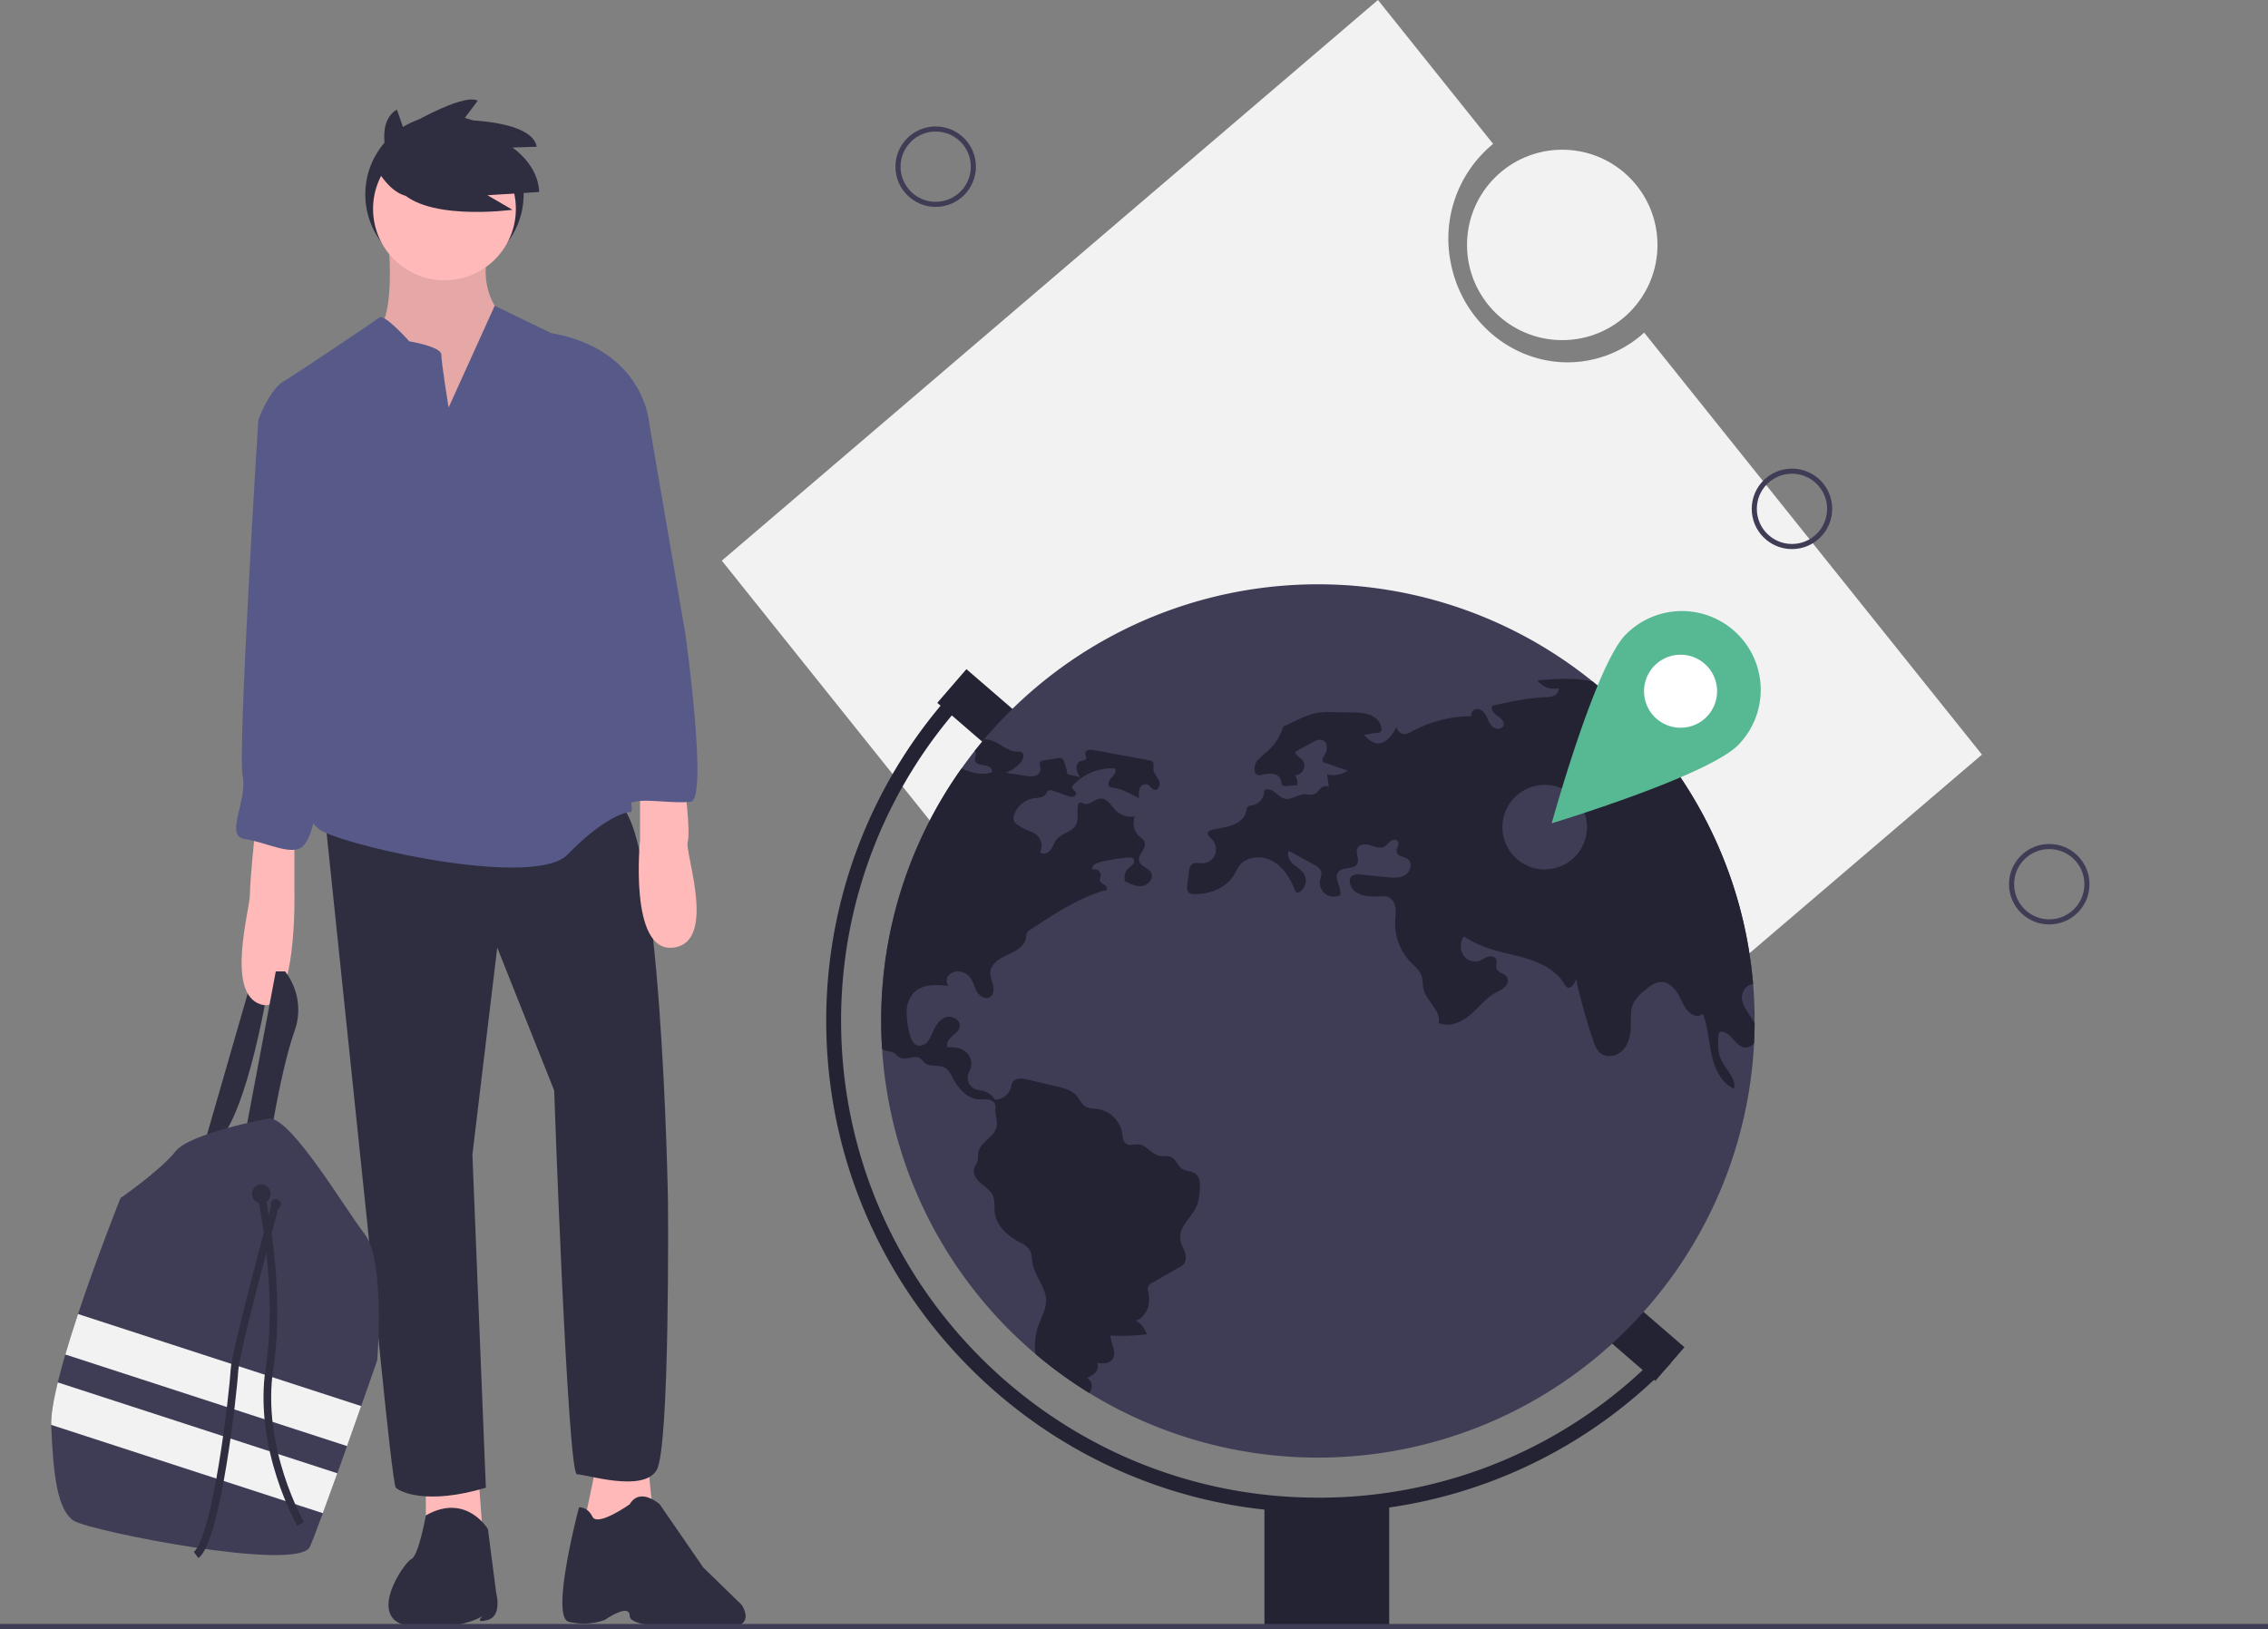 <svg id="b68b2dea-431f-4b15-9350-961d32a371b9" data-name="Layer 1" xmlns="http://www.w3.org/2000/svg" width="888" height="637.962" viewBox="0 0 888 637.962"><rect x="0" y="0" width="888" height="637.962" fill="#808080" stroke="none"/><title>adventure</title><circle cx="174.023" cy="76.131" r="30.997" fill="#2f2e41"/><path d="M235.615,580.545l19.044-66.045,6.483,2.026s-7.699,49.433-19.854,61.993Z" transform="translate(-156 -131.237)" fill="#2f2e41"/><path d="M308.143,226.007s2.431,25.932-3.241,33.225,3.647,21.475,3.647,21.475l17.018,20.259,25.122-11.345,3.647-21.07-2.431-14.587s-8.509-8.509-4.862-23.906S308.143,226.007,308.143,226.007Z" transform="translate(-156 -131.237)" fill="#ffb9b9"/><path d="M308.143,226.007s2.431,25.932-3.241,33.225,3.647,21.475,3.647,21.475l17.018,20.259,25.122-11.345,3.647-21.07-2.431-14.587s-8.509-8.509-4.862-23.906S308.143,226.007,308.143,226.007Z" transform="translate(-156 -131.237)" opacity="0.1"/><polygon points="166.73 579.778 166.73 596.39 189.015 600.847 186.989 573.295 166.73 579.778" fill="#ffb9b9"/><polygon points="233.586 573.295 228.723 596.39 238.448 603.278 255.466 590.718 253.44 570.863 233.586 573.295" fill="#ffb9b9"/><path d="M347.041,730.058s-8.509-14.383-24.311-5.368c0,0-2.836,15.903-5.673,17.118s-18.639,24.311,0,26.337,27.958-4.052,27.958-4.052-3.647,3.138,2.026,1.517,3.241-10.535,3.241-10.535Z" transform="translate(-156 -131.237)" fill="#2f2e41"/><path d="M402.551,720.334s-12.561,8.914-14.587,4.862-5.267-3.647-5.267-3.647-11.345,42.768-4.052,44.794A24.584,24.584,0,0,0,392.827,765.611s9.724-6.81,9.724-1.543,27.147,4.888,38.493,4.483,5.267-8.914,5.267-8.914l-14.992-14.587-17.018-24.716S406.603,713.446,402.551,720.334Z" transform="translate(-156 -131.237)" fill="#2f2e41"/><path d="M283.022,449.264l17.018,163.29s9.319,99.676,10.94,101.297,12.156,6.888,35.251,0l-5.267-130.47,9.724-81.037,22.285,55.916s5.267,150.324,8.914,150.324,25.932,7.293,31.199-1.621,4.457-104.943,4.457-104.943-2.431-151.54-20.259-156.402S283.022,449.264,283.022,449.264Z" transform="translate(-156 -131.237)" fill="#2f2e41"/><circle cx="174.023" cy="81.804" r="27.958" fill="#ffb9b9"/><path d="M331.644,290.836s-2.836-17.423-2.836-20.665-12.561-5.267-12.561-5.267-9.724-10.94-11.75-9.319-32.82,22.285-37.682,25.122-10.13,14.992-9.724,15.802,25.527,53.485,25.527,53.485,10.94,32.415,3.241,49.433-17.423,50.648-3.241,57.536,83.063,21.88,95.624,8.914,21.475-16.613,24.716-16.613-13.371-56.321-9.724-61.588-1.621-38.087-1.621-38.087l18.639-52.269s-1.621-29.173-38.493-35.656L349.699,250.968Z" transform="translate(-156 -131.237)" fill="#575a89"/><path d="M255.874,456.558s-2.026,19.449-2.026,25.122-9.724,38.898,4.457,42.95,12.966-44.165,12.966-44.165V455.747Z" transform="translate(-156 -131.237)" fill="#ffb9b9"/><path d="M424.026,438.324s2.431,18.639,1.216,22.69,11.75,39.303-5.673,41.329-12.966-42.139-12.966-42.139v-21.88Z" transform="translate(-156 -131.237)" fill="#ffb9b9"/><path d="M252.227,574.062l11.75-62.399h3.647a24.543,24.543,0,0,1,3.647,23.501c-4.862,13.776-8.914,38.898-8.914,38.898Z" transform="translate(-156 -131.237)" fill="#2f2e41"/><path d="M263.167,291.647l-6.078,4.862s-8.104,128.849-6.078,138.574-7.293,23.501.81,24.716,17.828,6.483,22.285,3.241,5.267-14.992,6.888-17.828,4.457-36.467,4.457-36.467,8.509-33.63,3.241-58.752-10.13-50.648-10.13-50.648Z" transform="translate(-156 -131.237)" fill="#575a89"/><path d="M391.611,281.517,410.25,297.319l14.182,82.658s8.914,64.425,2.026,65.235-17.423-1.216-21.88,0-8.104-2.026-8.104-2.026-4.862-25.932-4.862-26.337S388.37,386.866,388.37,386.866l-4.052-33.225,6.078-36.467Z" transform="translate(-156 -131.237)" fill="#575a89"/><path d="M303.686,664.013s-2.634,7.565-6.264,17.865c-1.686,4.789-3.586,10.174-5.543,15.665-1.26,3.549-2.54,7.143-3.801,10.652-2.01,5.612-3.963,11.001-5.669,15.628-2.253,6.106-4.08,10.891-5.061,13.124-4.457,10.13-85.899-6.078-92.382-10.13s-8.104-17.828-8.914-37.277c-.004-.101-.008-.203-.008-.304-.105-3.926.895-9.773,2.569-16.633.835-3.428,1.84-7.107,2.958-10.928,1.499-5.126,3.201-10.498,4.98-15.847,7.642-22.974,16.649-45.429,16.649-45.429s15.802-10.94,21.475-18.233,36.872-12.966,36.872-12.966c8.914.405,29.173,34.846,37.277,45.381S303.686,664.013,303.686,664.013Z" transform="translate(-156 -131.237)" fill="#3f3d56"/><circle cx="102.305" cy="467.541" r="3.647" fill="#2f2e41"/><circle cx="107.978" cy="471.593" r="2.026" fill="#2f2e41"/><path d="M297.422,681.878c-1.686,4.789-3.586,10.174-5.543,15.665L181.571,661.675c1.499-5.126,3.201-10.498,4.98-15.847Z" transform="translate(-156 -131.237)" fill="#f2f2f2"/><path d="M288.078,708.194c-2.01,5.612-3.963,11.001-5.669,15.628L176.044,689.236c-.105-3.926.895-9.773,2.569-16.633Z" transform="translate(-156 -131.237)" fill="#f2f2f2"/><path d="M258.305,599.588s8.104,35.656,3.241,67.261,12.156,61.183,12.156,61.183" transform="translate(-156 -131.237)" fill="none" stroke="#2f2e41" stroke-miterlimit="10" stroke-width="3"/><path d="M263.978,602.425s-15.802,57.536-16.207,65.64-6.888,66.045-14.992,72.123" transform="translate(-156 -131.237)" fill="none" stroke="#2f2e41" stroke-miterlimit="10" stroke-width="3"/><path d="M308.559,195.98s-6.328-16.454,2.848-21.833l2.531,7.278s23.099-13.923,29.111-10.758l-5.696,7.594s26.896,0,28.794,10.442l-9.493.316s10.126,6.645,10.442,17.403l-20.251,1.266,9.809,5.696s-36.705,5.063-45.565-9.493Z" transform="translate(-156 -131.237)" fill="#2f2e41"/><path d="M303.078,196.631s7.293,14.587,17.018,10.94,0-17.018,0-17.018l-6.483-3.241Z" transform="translate(-156 -131.237)" fill="#2f2e41"/><path d="M932,426.751,799.75,261.487A44.403,44.403,0,0,1,778.361,272.287c-24.898,4.903-49.212-12.099-54.308-37.975a47.966,47.966,0,0,1,16.558-46.725L695.518,131.237,438.615,350.8l236.482,295.514Z" transform="translate(-156 -131.237)" fill="#f2f2f2"/><circle cx="611.674" cy="95.915" r="37.284" fill="#f2f2f2"/><rect x="539.173" y="391.09" width="17.448" height="50.793" transform="translate(-281.462 427.517) rotate(-49.17)" fill="#242333"/><rect x="784.052" y="628.189" width="17.448" height="45.023" transform="translate(-373.908 693.888) rotate(-49.17)" fill="#242333"/><path d="M843,531.047V532.071q-.035,3.856-.221,7.677a170.99,170.99,0,0,1-341.411,2.233q-.349-5.426-.349-10.934a170.143,170.143,0,0,1,31.441-98.837q2.46-3.49,5.118-6.851c1.221-1.559,2.478-3.083,3.746-4.595a171.023,171.023,0,0,1,238.293-22.613c2.059,1.663,4.083,3.385,6.06,5.141q2.373,2.111,4.664,4.316A170.528,170.528,0,0,1,842.407,516.67Q843,523.789,843,531.047Z" transform="translate(-156 -131.237)" fill="#3f3d56"/><path d="M672.01,723.557c-106.15,0-192.51-86.36-192.51-192.51a191.88,191.88,0,0,1,51.366-130.915l4.263,3.956A186.079,186.079,0,0,0,485.316,531.047c0,102.943,83.75,186.694,186.694,186.694a185.217,185.217,0,0,0,134.026-56.725l4.176,4.048A190.987,190.987,0,0,1,672.01,723.557Z" transform="translate(-156 -131.237)" fill="#242333"/><rect x="495.072" y="588.249" width="48.854" height="48.854" fill="#242333"/><path d="M537.579,425.359a.951.951,0,0,1,.233.14c.919.756-.233,2.21-.093,3.408.163,1.535,2.21,1.873,3.757,2.024,1.547.163,3.501,1.407,2.768,2.78-3.885,1.338-7.817.023-11.783-1.501a170.144,170.144,0,0,0-31.441,98.837q0,5.514.349,10.934a4.42,4.42,0,0,0,1.059.57c1.163.442,2.513.361,3.583.989.849.5,1.419,1.384,2.268,1.849,2.431,1.326,5.804-1.221,8.073.361a20.857,20.857,0,0,1,1.663,1.698c2.094,1.815,5.537.593,7.956,1.954,1.559.872,2.361,2.617,3.199,4.199,2.082,3.955,5.455,7.84,9.91,8.154a26.688,26.688,0,0,1,4.211.14c1.373.314,2.722,1.512,2.501,2.896-.384,2.385.791,4.99.477,7.375-.57,4.362-6.747,6.27-7.27,10.632a26.264,26.264,0,0,1-.163,2.873c-.279,1.14-1.14,2.07-1.442,3.21-.582,2.152.965,4.304,2.652,5.746,1.698,1.454,3.722,2.71,4.653,4.734.977,2.152.5,4.653.814,6.991.698,5.106,5.106,8.887,9.643,11.33a10.068,10.068,0,0,1,3.769,2.745c1.163,1.687,1.047,3.908,1.442,5.921.954,4.92,5.095,8.98,5.211,13.993.081,3.571-1.896,6.805-3.082,10.166a23.462,23.462,0,0,0-1.059,10.981,171.809,171.809,0,0,0,21.089,15.296,6.144,6.144,0,0,0,.872-1.954,3.865,3.865,0,0,0-1.803-4.001,9.562,9.562,0,0,0,3.338-2.14,3.275,3.275,0,0,0,.605-3.699c2.047.256,4.478.384,5.828-1.186,1.082-1.256,1.012-3.141.582-4.734a19.525,19.525,0,0,1-1.163-4.816,86.623,86.623,0,0,0,14.214-.477,9.227,9.227,0,0,0-4.327-5.421c2.14-.361,4.083-2.92,4.757-4.979a12.681,12.681,0,0,0,.093-6.433,3.422,3.422,0,0,1-.07-1.675,3.296,3.296,0,0,1,1.698-1.64q5.304-3.053,10.608-6.095a6.396,6.396,0,0,0,1.698-1.245c1.105-1.314.942-3.28.372-4.897s-1.477-3.141-1.698-4.839c-.651-5.083,4.792-8.736,6.63-13.528a20.318,20.318,0,0,0,1-5.921c.151-2.164.163-4.664-1.489-6.049-1.594-1.338-4.071-1.035-5.735-2.28-1.524-1.14-2.047-3.338-3.711-4.257-1.512-.838-3.397-.302-5.083-.698-2.955-.686-4.816-4.094-7.84-4.409-1.698-.186-3.629.651-5.025-.337-1.233-.884-1.28-2.64-1.512-4.129a11.535,11.535,0,0,0-9.306-9.329c-1.756-.279-3.664-.174-5.165-1.14-1.512-.977-2.198-2.803-3.397-4.164-1.908-2.175-4.932-2.955-7.759-3.618q-5.758-1.343-11.504-2.699c-2.036-.489-4.664-.744-5.769,1.047a7.869,7.869,0,0,0-.675,2.152,6.673,6.673,0,0,1-6.258,4.699,7.394,7.394,0,0,0-4.35-3.373,27.448,27.448,0,0,1-3.536-.838,4.954,4.954,0,0,1-2.14-6.875,6.172,6.172,0,0,0-1.059-7.41c-1.954-1.756-4.781-2.187-7.41-2.012-.686-1.501.465-3.187,1.698-4.281,1.245-1.082,2.745-2.152,3.013-3.78.43-2.559-2.838-4.502-5.316-3.746-2.478.768-4.06,3.176-5.106,5.548a16.734,16.734,0,0,1-2.059,3.943,4.042,4.042,0,0,1-3.908,1.605c-2.047-.523-2.827-2.955-3.28-5.002a32.614,32.614,0,0,1-1.093-8.387,10.948,10.948,0,0,1,3.164-7.631c3.385-3.117,8.596-2.815,13.167-2.315a3.354,3.354,0,0,1,.349-4.42,5.026,5.026,0,0,1,4.56-1.117,6.256,6.256,0,0,1,3.524,2.105c1.303,1.582,1.675,3.734,2.652,5.525.989,1.803,3.199,3.338,5.002,2.373,1.57-.838,1.815-3.001,1.431-4.734-.395-1.722-1.221-3.408-1.082-5.176.268-3.362,3.769-5.397,6.851-6.781s6.607-3.257,7.096-6.607a6.174,6.174,0,0,1,.372-1.908,3.729,3.729,0,0,1,1.384-1.303c8.992-5.944,18.146-11.969,28.429-15.215.535-.174.593.012,1.14-.116.768-.442.256-1.663-.477-2.152s-1.71-.872-1.896-1.733c-.128-.628.244-1.256.337-1.896a2.367,2.367,0,0,0-3.106-2.396c-.826-1.093.803-2.361,2.129-2.734a58.139,58.139,0,0,1,12.155-1.977,2.164,2.164,0,0,1,1.384.233,1.645,1.645,0,0,1,.105,2.257,12.74,12.74,0,0,1-1.849,1.687,5.081,5.081,0,0,0-1.326,5.106c2.152,1.093,4.478,2.222,6.863,1.838,2.373-.384,4.478-3.059,3.362-5.188-1.035-1.989-4.164-2.443-4.699-4.618-.628-2.547,2.978-4.816,2.164-7.305-.349-1.093-1.442-1.745-2.28-2.524a6.882,6.882,0,0,1-1.501-7.607,8.668,8.668,0,0,1-7.584-2.373c-1.815-1.826-3.257-4.723-5.839-4.63-2.361.07-4.397,2.827-6.607,1.989-.547-.209-1.117-.628-1.64-.384a1.356,1.356,0,0,0-.617,1.012c-.558,2.687.407,5.746-1.059,8.073-1.594,2.524-5.281,2.873-7.212,5.153-1.047,1.233-1.454,2.896-2.419,4.199s-3.001,2.14-4.164,1a5.732,5.732,0,0,0-1.559-6.979,14.989,14.989,0,0,0-3.443-1.675,20.434,20.434,0,0,1-3.85-2.14,3.815,3.815,0,0,1-1.407-1.512,3.477,3.477,0,0,1,.093-2.396,9.794,9.794,0,0,1,7.782-6.444c1.535-.209,3.327-.14,4.35-1.314.535-.617.814-1.559,1.605-1.803a2.34,2.34,0,0,1,1.477.174c1.919.675,3.827,1.349,5.746,2.024a3.936,3.936,0,0,0,2.047.337,1.377,1.377,0,0,0,1.198-1.454c-.186-.954-1.652-1.407-1.512-2.373a1.509,1.509,0,0,1,.477-.814,20.554,20.554,0,0,1,16.296-6.433c.721,1.198-.419,2.606-1.384,3.618-.954,1.024-1.722,2.838-.558,3.618a3.064,3.064,0,0,0,1.524.349,13.291,13.291,0,0,1,4.071,1.233c1.989.861,3.943,1.815,5.851,2.838a7.376,7.376,0,0,1,.14-3.769,2.559,2.559,0,0,1,3.024-1.64c1.14.442,1.722,1.954,2.943,2.094,1.617.186,2.257-2.21,1.582-3.699s-2.024-2.722-2.129-4.362c-.081-1.093.337-2.454-.535-3.117a2.314,2.314,0,0,0-1.035-.372q-10.957-2.007-21.926-4.025c-1.303-.244-3.176-.058-3.234,1.256-.035.744.628,1.477.337,2.152-.314.721-1.338.663-2.082.919a2.827,2.827,0,0,0-1.628,2.989,8.149,8.149,0,0,0,1.373,3.362c-1.431-.593-3.583-.698-5.013-1.303a19.296,19.296,0,0,0-1.256-4.827,1.704,1.704,0,0,0-2.222-1.373c-1.884.291-3.769.57-5.653.861a2.187,2.187,0,0,0-1.291.5c-.733.779-.012,2.024-.035,3.094a2.9,2.9,0,0,1-2.245,2.501,8.462,8.462,0,0,1-3.583-.047c-2.64-.407-5.269-.814-7.91-1.221a12.957,12.957,0,0,0,5.979-4.001c1.047-1.233,1.605-3.536.093-4.118a3.609,3.609,0,0,0-1.373-.105c-3.583.023-6.409-2.966-9.759-4.234a9.593,9.593,0,0,0-3.292-.605Z" transform="translate(-156 -131.237)" fill="#242333"/><path d="M842.779,539.748a4.2,4.2,0,0,1-3.559,1.687c-3.641-.314-5.176-5.56-8.782-6.153a1.405,1.405,0,0,0-.954.093c-.535.291-.628,1.012-.663,1.617-.151,3.001-.279,6.118.896,8.887,1.71,4.048,6.142,7.444,5.211,11.737-5.002-2.315-7.607-7.933-8.782-13.319-1.186-5.386-1.373-11.039-3.49-16.134-1.617,2.059-4.99.361-6.456-1.803-1.396-2.047-2.257-4.42-3.606-6.502-1.349-2.07-3.42-3.932-5.886-4.048-2.594-.116-4.851,1.663-6.828,3.35a15.802,15.802,0,0,0-4.246,4.723c-1.384,2.792-1.024,6.072-1.093,9.178-.07,3.35-.779,6.898-3.071,9.364-2.292,2.454-6.514,3.315-9.038,1.093a10.196,10.196,0,0,1-2.524-4.548,221.318,221.318,0,0,1-6.84-24.404c-.419,1.884-2.082,4.315-3.664,3.21a3.267,3.267,0,0,1-.838-1.093c-2.955-4.99-8.41-7.991-13.935-9.794-5.514-1.791-11.318-2.629-16.773-4.606a42.885,42.885,0,0,1-8.712-4.339,6.86,6.86,0,0,0-.419,7.002,5.609,5.609,0,0,0,6.305,2.64c1.21-.395,2.233-1.233,3.431-1.652,1.198-.407,2.815-.209,3.338.954.512,1.105-.256,2.443.128,3.606.57,1.756,3.234,1.896,4.164,3.501a3.241,3.241,0,0,1-.872,3.746,15.676,15.676,0,0,1-3.513,2.164c-3.908,2.175-6.688,5.886-10.108,8.771-3.42,2.896-8.247,5.002-12.318,3.152.965-4.92-4.885-8.526-5.967-13.423-.361-1.617-.174-3.327-.675-4.897-.733-2.28-2.757-3.839-4.409-5.56a21.855,21.855,0,0,1-5.99-15.878c.093-2.024.465-4.083,0-6.06-.454-1.966-2.094-3.873-4.118-3.792-4.618.209-10.446.558-12.865-3.385-.872-1.407-1.245-3.466.012-4.548a4.392,4.392,0,0,1,3.338-.57c3.478.337,6.944.686,10.422,1.024,2.431.233,5.06.43,7.154-.838s3.001-4.653,1.059-6.153c-1.407-1.093-3.943-1.035-4.362-2.768-.337-1.454,1.268-3.094.395-4.315-.617-.861-2.012-.628-2.861.023a18.694,18.694,0,0,1-2.408,2.105c-1.663.861-3.641.035-5.432-.523s-4.188-.605-5.048,1.059c-.977,1.849.849,4.292-.105,6.153-1.28,2.454-5.583,1.059-7.375,3.176-2.047,2.419,1.396,6.049.71,9.143a5.7,5.7,0,0,1-5.618-.314,5.439,5.439,0,0,1-2.35-5.072c.163-1.396.896-2.827.407-4.141a4.834,4.834,0,0,0-2.454-2.245q-5.06-2.809-10.12-5.595c-.942,1.745.244,3.897,1.733,5.211,1.477,1.303,3.338,2.292,4.315,4.013a5.274,5.274,0,0,1-1.977,6.956,1.227,1.227,0,0,1-1.012.174,1.402,1.402,0,0,1-.651-.872c-1.78-4.571-4.467-9.073-8.747-11.458-4.292-2.396-10.446-1.896-13.26,2.117-.663.954-1.117,2.047-1.698,3.059-3.082,5.362-9.713,7.898-15.901,7.735a3.064,3.064,0,0,1-1.733-.407c-1-.686-.954-2.152-.803-3.362.221-1.71.43-3.408.651-5.118a4.099,4.099,0,0,1,1.128-2.803c1.152-.907,2.803-.337,4.269-.361a5.377,5.377,0,0,0,4.897-3.78,6.077,6.077,0,0,0-1.698-6.049c-.663-.628-1.559-1.419-1.21-2.268a1.885,1.885,0,0,1,1.314-.884c2.617-.756,5.397-.954,7.968-1.861,2.582-.896,5.083-2.734,5.7-5.397.186-.814.268-1.803,1-2.21a3.24,3.24,0,0,1,1.163-.233,5.661,5.661,0,0,0,4.851-5.897c1.233-.861,2.966-.221,4.164.698,1.186.919,2.245,2.129,3.699,2.524,2.71.744,5.327-1.663,8.142-1.675,1.186,0,2.408.419,3.513.012,1.128-.407,1.803-1.524,2.664-2.35.872-.838,2.385-1.338,3.187-.442-.233-1.687-.454-3.362-.686-5.037a9.901,9.901,0,0,0,8.061-1.466c-2.931-.989-5.851-1.977-8.782-2.966a1.895,1.895,0,0,1-.826-.442c-.64-.686,0-1.756.512-2.536,1.245-1.873,1.454-4.955-.593-5.886-1.396-.64-2.989.128-4.327.872-2.14,1.186-4.281,2.385-6.421,3.571-.198,1.221,1.291,1.919,2.21,2.734a3.706,3.706,0,0,1-2.419,6.479,4.643,4.643,0,0,1,.826,3.92c-1.431.105-2.873.209-4.315.314a1.853,1.853,0,0,1-1.396-.279c-.465-.407-.395-1.128-.512-1.733a3.744,3.744,0,0,0-3.164-2.757,10.922,10.922,0,0,0-4.409.407,2.686,2.686,0,0,1-1.908-.047,1.903,1.903,0,0,1-.744-.954,4.864,4.864,0,0,1,.977-4.676,26.767,26.767,0,0,1,3.676-3.385,21.428,21.428,0,0,0,6.386-9.887c2.373-1,4.827-2.35,7.212-3.35a28.809,28.809,0,0,1,5.99-2.012,28.309,28.309,0,0,1,5.874-.279c2.675.047,5.362.093,8.038.151a19.344,19.344,0,0,1,7.037,1.012c2.198.907,4.141,2.873,4.292,5.246a1.611,1.611,0,0,1-.523,1.477,1.885,1.885,0,0,1-1.012.233c-2.222.07-3.164.628-5.386.71,1.407,1.501,2.989,3.082,5.037,3.35,3.606.465,6.2-3.269,7.863-6.514a3.174,3.174,0,0,0,3.315,2.943,6.685,6.685,0,0,0,2.501-.977,49.195,49.195,0,0,1,23.322-6.025,2.511,2.511,0,0,1,1.919-2.768c1.663-.326,3.152,1.105,3.955,2.594.791,1.489,1.291,3.21,2.571,4.327,1.268,1.117,3.722,1.059,4.222-.547.489-1.547-1.128-2.873-2.466-3.792-1.349-.907-2.757-2.594-1.849-3.943,6.84-1.524,13.737-3.036,20.751-3.338a8.831,8.831,0,0,0,3.49-.605,2.712,2.712,0,0,0,1.628-2.873,7.931,7.931,0,0,1-8.259-3.117c7.2-.593,14.738-1.117,21.659.5l6.06,5.141c-1.152,1.198-2.687,2.326-1.849,3.525a2.579,2.579,0,0,0,2.129.733c1.466.023,2.931.058,4.385.058a170.528,170.528,0,0,1,52.065,109.062c-2.443-.093-4.688,3.001-4.374,5.7.372,3.129,2.629,5.642,4.246,8.34A12.709,12.709,0,0,1,843,532.071Z" transform="translate(-156 -131.237)" fill="#242333"/><line y1="636.962" x2="888" y2="636.962" fill="none" stroke="#3f3d56" stroke-miterlimit="10" stroke-width="2"/><circle cx="366.352" cy="65.27" r="14.756" fill="none" stroke="#3f3d56" stroke-miterlimit="10" stroke-width="2"/><circle cx="802.352" cy="346.27" r="14.756" fill="none" stroke="#3f3d56" stroke-miterlimit="10" stroke-width="2"/><circle cx="701.619" cy="199.27" r="14.756" fill="none" stroke="#3f3d56" stroke-miterlimit="10" stroke-width="2"/><circle cx="604.808" cy="323.921" r="16.559" fill="#3f3d56"/><circle cx="657.999" cy="270.697" r="21.828" fill="#fff"/><path d="M836.074,379.306a30.86,30.86,0,0,0-43.639.54c-11.901,12.2-28.893,73.811-28.893,73.811s61.171-18.512,73.073-30.712A30.86,30.86,0,0,0,836.074,379.306Zm-32.061,32.865a14.301,14.301,0,1,1,20.223-.25A14.301,14.301,0,0,1,804.013,412.171Z" transform="translate(-156 -131.237)" fill="#57b894"/></svg>